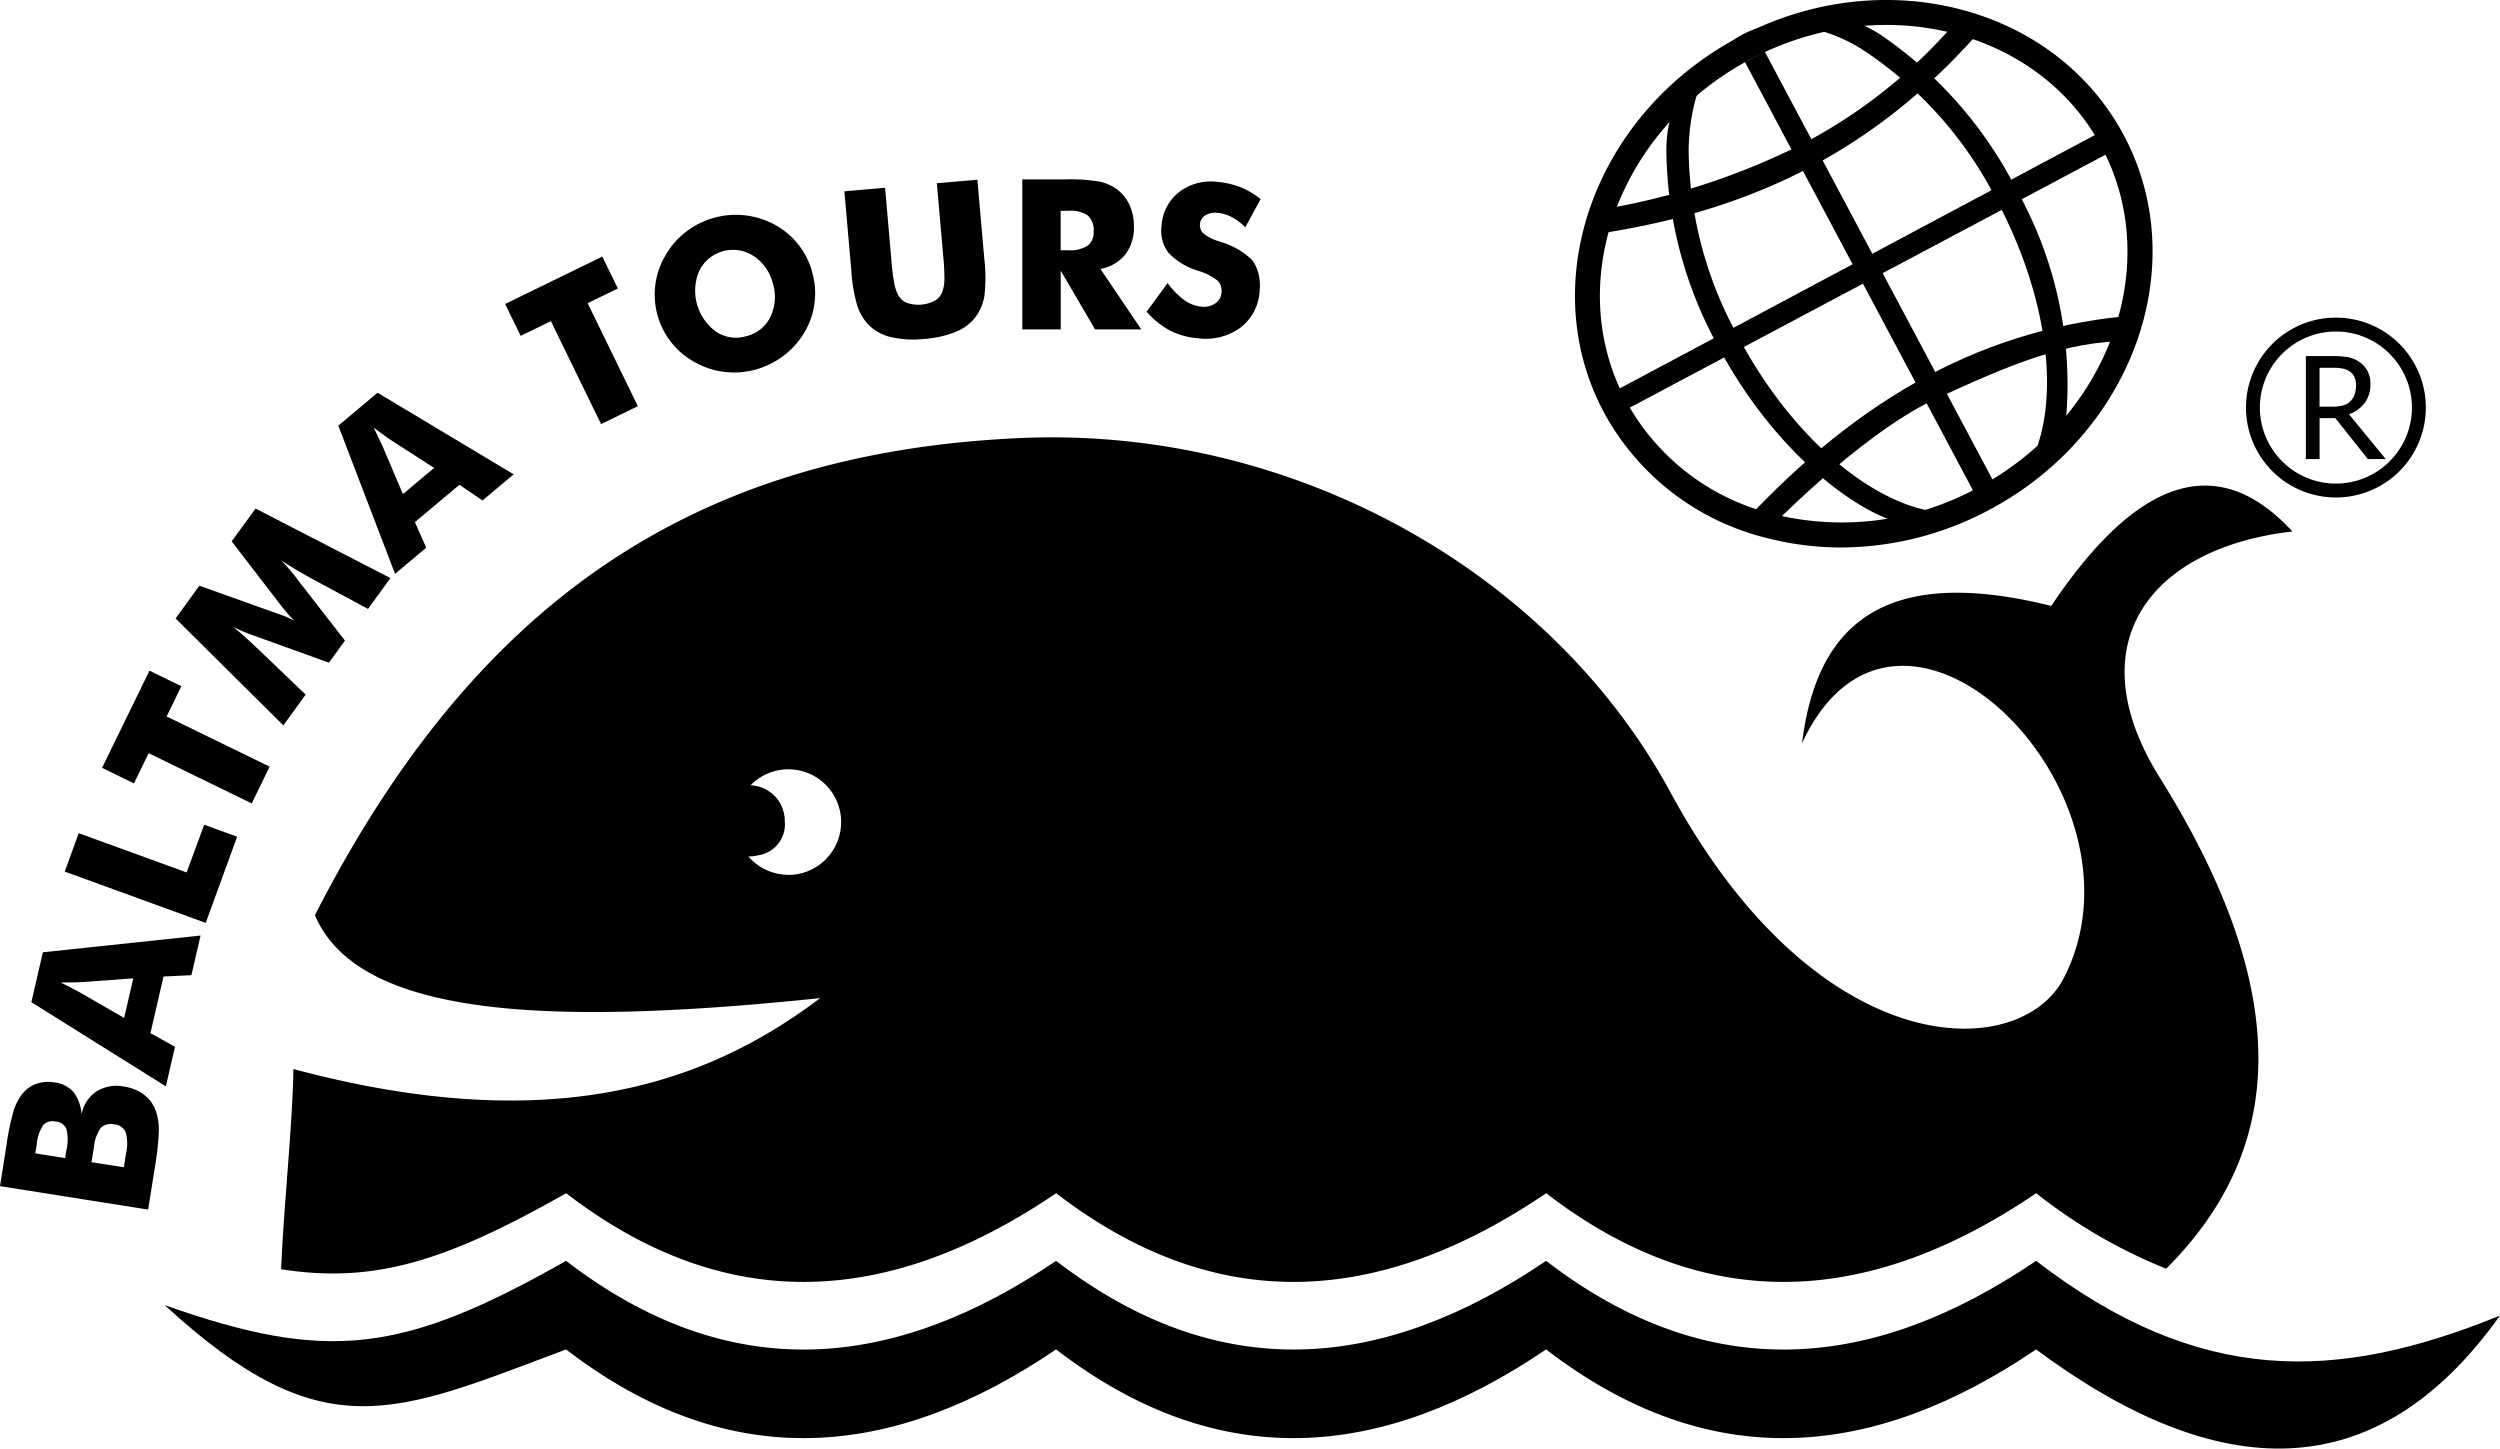 <svg xmlns="http://www.w3.org/2000/svg"  viewBox="0 0 101.943 59.069">
  <g id="Group_5018" data-name="Group 5018" transform="translate(-336.573 -58.169)">
    <path id="Path_3139" data-name="Path 3139" d="M399.618,109.583c6.66,5.119,13.32,4.517,19.981,0,6.66,5.119,12.257,4.942,18.917,2.231-5.071,7.117-11.535,6.861-18.917,1.381-6.661,4.516-13.321,5.119-19.981,0-6.661,4.516-13.321,5.119-19.981,0-6.661,4.516-13.321,5.119-19.981,0-7.035,2.638-9.9,4.135-16.367-1.806,6.66,2.356,9.706,1.966,16.367-1.806,6.66,5.119,13.32,4.517,19.981,0C386.3,114.7,392.957,114.1,399.618,109.583Z" fill="inherit" fill-rule="evenodd"/>
    <g id="Group_5011" data-name="Group 5011">
      <path id="Path_3140" data-name="Path 3140" d="M379.314,110.65l.606,0c-.094-.07-.189-.141-.283-.214C379.529,110.507,379.422,110.579,379.314,110.65Z" fill="inherit"/>
      <path id="Path_3141" data-name="Path 3141" d="M399.374,110.6h.458l-.214-.162Z" fill="inherit"/>
      <path id="Path_3142" data-name="Path 3142" d="M358.94,110.7l1.07,0q-.177-.13-.354-.267Z" fill="inherit"/>
      <path id="Path_3143" data-name="Path 3143" d="M419.434,110.544h.314l-.149-.109Z" fill="inherit"/>
      <path id="Path_3144" data-name="Path 3144" d="M430.052,79.841q-4.517-4.9-9.834,3.036c-7-1.746-9.586.923-10.164,5.6,3.95-8.512,14.54,2.07,10.673,9.577-1.782,3.46-10.01,3.552-16.039-7.58-4.893-9.034-15.456-14.943-26.534-14.442-13.291.6-22.207,6.676-28.74,19.457,1.8,4.22,9.7,4.511,20.6,3.381-4.867,3.689-11.258,5.622-21.477,2.891-.037,2.331-.4,5.638-.5,8.164,3.823.6,6.76-.346,11.623-3.1,6.66,5.119,13.32,4.516,19.981,0,6.66,5.119,13.32,4.516,19.981,0,6.66,5.119,13.32,4.516,19.981,0a21.445,21.445,0,0,0,5.3,3.079c4.781-4.775,5.333-11.074-.263-20.031C421.24,84.435,424.235,80.509,430.052,79.841Zm-61.331,14a2.151,2.151,0,1,1,2.151-2.151A2.155,2.155,0,0,1,368.721,93.846Z" fill="inherit"/>
    </g>
    <g id="Group_5012" data-name="Group 5012">
      <path id="Path_3145" data-name="Path 3145" d="M367.493,92.937c.535,0,.972-.582.972-1.3s-.437-1.3-.972-1.3-.973.583-.973,1.3S366.957,92.937,367.493,92.937Z" fill="inherit" fill-rule="evenodd"/>
      <path id="Path_3146" data-name="Path 3146" d="M367.492,93.045a1.452,1.452,0,1,1,1.081-1.4A1.276,1.276,0,0,1,367.492,93.045Zm0-2.592c-.476,0-.864.533-.864,1.188s.388,1.188.864,1.188.865-.533.865-1.188S367.969,90.453,367.492,90.453Z" fill="inherit"/>
    </g>
    <g id="Group_5021" data-name="Group 5021" transform="translate(400.779 57.621)">
      <path id="Path_3147" data-name="Path 3147" d="M415.115,79.706a6.916,6.916,0,0,1-1.768-.274c-1.848-.687-4.843-3.079-6.923-6.987a16.858,16.858,0,0,1-2.145-8.149c.072-2.621,1.6-3.3,3.265-4.182h0c1.664-.887,3.225-1.857,5.441-.455a16.868,16.868,0,0,1,5.567,6.327,16.17,16.17,0,0,1,2.031,9.275,5.254,5.254,0,0,1-2.031,2.616C417.924,78.21,415.847,79.706,415.115,79.706Zm-6.053-20.443a3.5,3.5,0,0,0-1.664.4h0c-1.362.726-2.147,2.38-2.21,4.659a15.964,15.964,0,0,0,2.038,7.7c2.806,5.268,7.449,8.3,10.349,6.752s2.977-7.087.172-12.355a15.959,15.959,0,0,0-5.25-5.987A6.582,6.582,0,0,0,409.063,59.264Z" transform="translate(-400.536 -57.714)" fill="inherit"/>
      <path id="Path_3155" data-name="Path 3155" d="M.714.017,24.127,0V.911L.843.9Z" transform="matrix(0.883, -0.47, 0.47, 0.883, 0.449, 17.109)" fill="inherit"/>
      <rect id="Rectangle_3084" data-name="Rectangle 3084" width="0.911" height="20.576" transform="matrix(0.883, -0.47, 0.47, 0.883, 6.948, 3.076)" fill="inherit"/>
      <path id="Path_3148" data-name="Path 3148" d="M401.226,67.83l-.144-.771.144-.223a1.425,1.425,0,0,0,.187,0,28.662,28.662,0,0,0,8.386-2.707,21.182,21.182,0,0,0,6.547-5.325l.911.469C413.255,63.91,408.415,66.8,401.226,67.83Z" transform="translate(-400.498 -57.715)" fill="inherit"/>
      <path id="Path_3149" data-name="Path 3149" d="M408.408,80.05l-.979-.321c4.816-5.2,9.95-8.016,16.078-8.485l-.288,1.047c-2.679.015-4.875.961-8,2.4C412.131,76.17,408.408,80.05,408.408,80.05Z" transform="translate(-400.565 -57.844)" fill="inherit"/>
      <path id="Path_3151" data-name="Path 3151" d="M411.648,80.493a12.016,12.016,0,0,1-2.923-.359,10.358,10.358,0,0,1-6.755-5.16c-2.827-5.309-.371-12.16,5.474-15.274h0c5.847-3.113,12.9-1.327,15.73,3.981s.37,12.16-5.475,15.273A12.885,12.885,0,0,1,411.648,80.493ZM407.923,60.6c-5.35,2.85-7.618,9.084-5.055,13.9a9.355,9.355,0,0,0,6.1,4.652,11.574,11.574,0,0,0,8.247-1.091c5.351-2.85,7.618-9.084,5.055-13.9s-9-6.411-14.352-3.56Z" transform="translate(-400.779 -57.621)" fill="inherit"/>
    </g>
    <path id="Path_3152" data-name="Path 3152" d="M339.229,105.393l.052-.329a1.835,1.835,0,0,0,0-.86.5.5,0,0,0-.429-.3.532.532,0,0,0-.514.137,1.7,1.7,0,0,0-.269.805l-.056.354,1.217.193Zm3.385,2.1-6.041-.956.262-1.655a10.476,10.476,0,0,1,.293-1.42,2.2,2.2,0,0,1,.337-.664,1.3,1.3,0,0,1,.578-.429,1.464,1.464,0,0,1,.748-.062,1.221,1.221,0,0,1,.778.392,1.679,1.679,0,0,1,.329.907,1.453,1.453,0,0,1,.61-.934,1.567,1.567,0,0,1,1.133-.193,1.741,1.741,0,0,1,.817.339,1.427,1.427,0,0,1,.477.675,2.413,2.413,0,0,1,.114.8,11.234,11.234,0,0,1-.165,1.5l-.27,1.7Zm-.992-1.722.092-.577a1.738,1.738,0,0,0-.016-.853.53.53,0,0,0-.449-.321.6.6,0,0,0-.566.139,1.612,1.612,0,0,0-.281.8l-.1.6,1.316.208Zm.013-6.092.373-1.616-2.107.154c-.064,0-.165.008-.306.009s-.321.006-.542.008c.139.069.27.135.395.2s.244.128.359.19l1.828,1.053Zm1.7,2.791.373-1.616-1-.557.533-2.308,1.137-.055.373-1.616L338.321,97l-.469,2.035,5.485,3.433Zm1.626-6.668-5.748-2.092.57-1.566,4.4,1.6L344.9,91.8l1.342.489L344.963,95.8Zm1.874-4.873-4.2-2.047-.6,1.232-1.3-.634,1.933-3.963,1.3.635-.6,1.232,4.2,2.047-.731,1.5Zm5.658-9.188-5.5-2.835-.973,1.338,2,2.6c.12.152.225.28.313.382a2.821,2.821,0,0,0,.257.263,3.956,3.956,0,0,0-.682-.292c-.049-.017-.086-.029-.106-.038l-3.1-1.106-.969,1.335,4.393,4.359.911-1.254-1.928-1.845c-.166-.158-.332-.312-.5-.465s-.344-.3-.521-.451a6.645,6.645,0,0,0,.915.382c.079.03.137.052.175.065l2.808,1.012.653-.9-1.831-2.357-.113-.15a7.446,7.446,0,0,0-.649-.755c.228.145.441.277.639.393s.379.221.544.312L351.579,83l.916-1.261Zm.51-3.425,1.271-1.066L352.5,76.106c-.054-.035-.137-.093-.25-.177s-.26-.189-.438-.32c.069.139.134.271.194.4s.118.249.172.368l.826,1.941Zm-.32,3.253-2.315-6.043,1.6-1.342,5.551,3.327-1.271,1.066-.941-.64-1.815,1.522.461,1.044-1.271,1.066Zm8.4-6.106,1.5-.731-2.047-4.2,1.231-.6-.634-1.3-3.962,1.933.634,1.3,1.232-.6,2.047,4.2Zm8.6-6.221a3.112,3.112,0,0,1-.286,2.443,3.342,3.342,0,0,1-.836.963,3.34,3.34,0,0,1-2.408.691,3.215,3.215,0,0,1-1.206-.378,3.1,3.1,0,0,1-.975-.8A3.136,3.136,0,0,1,363.7,68.6a3.208,3.208,0,0,1,.823-.96,3.328,3.328,0,0,1,3.627-.317,3.13,3.13,0,0,1,1.537,1.92Zm-2.645,2.628a1.47,1.47,0,0,0,.962-.805,1.876,1.876,0,0,0,.081-1.363,1.857,1.857,0,0,0-.8-1.107,1.532,1.532,0,0,0-2.2.629,2.065,2.065,0,0,0,.7,2.477,1.464,1.464,0,0,0,1.248.169Zm3.97-5.9,1.656-.145.259,2.964a9.422,9.422,0,0,0,.115.936,1.752,1.752,0,0,0,.156.466.692.692,0,0,0,.363.328,1.438,1.438,0,0,0,1.155-.1.715.715,0,0,0,.3-.386,1.781,1.781,0,0,0,.072-.486,9.2,9.2,0,0,0-.05-.942l-.036-.416-.223-2.548,1.653-.144.282,3.222a6.6,6.6,0,0,1,.008,1.49,2,2,0,0,1-.337.849,1.888,1.888,0,0,1-.808.631,4.156,4.156,0,0,1-1.307.3,4.112,4.112,0,0,1-1.342-.069,1.912,1.912,0,0,1-.908-.48,2.041,2.041,0,0,1-.478-.778,6.528,6.528,0,0,1-.251-1.469l-.056-.633-.226-2.589ZM378.26,71.6V65.484H380a7.313,7.313,0,0,1,1.426.094,1.866,1.866,0,0,1,.7.315,1.662,1.662,0,0,1,.508.639,2.048,2.048,0,0,1,.177.858,1.822,1.822,0,0,1-.348,1.155,1.7,1.7,0,0,1-1.017.59L383.11,71.6h-1.884l-1.4-2.395V71.6Zm1.563-3.226h.31a1.333,1.333,0,0,0,.787-.184.672.672,0,0,0,.248-.576.812.812,0,0,0-.232-.655,1.224,1.224,0,0,0-.779-.194h-.334v1.609Zm4.363,1.337a3.018,3.018,0,0,0,.677.692,1.431,1.431,0,0,0,.7.272.829.829,0,0,0,.563-.132.563.563,0,0,0,.254-.434.594.594,0,0,0-.144-.485,2.374,2.374,0,0,0-.808-.413,2.747,2.747,0,0,1-1.211-.738,1.473,1.473,0,0,1-.278-1.094,1.879,1.879,0,0,1,.71-1.375,2.127,2.127,0,0,1,1.564-.419,3.38,3.38,0,0,1,.945.219,3.122,3.122,0,0,1,.819.485l-.625,1.149a2.2,2.2,0,0,0-.549-.415,1.545,1.545,0,0,0-.577-.174.782.782,0,0,0-.5.1.443.443,0,0,0-.22.351.453.453,0,0,0,.133.381,1.783,1.783,0,0,0,.611.319l.073.027a3.105,3.105,0,0,1,1.283.72,1.506,1.506,0,0,1,.282.569,2.053,2.053,0,0,1,.051.705,2.028,2.028,0,0,1-.772,1.5,2.406,2.406,0,0,1-1.75.441,3.034,3.034,0,0,1-1.14-.317,3.333,3.333,0,0,1-.947-.767Z" fill="inherit" fill-rule="evenodd"/>
    <g id="Group_5017" data-name="Group 5017">
      <path id="Path_3153" data-name="Path 3153" d="M431.825,71.121a3.667,3.667,0,1,1-2.593,1.074,3.654,3.654,0,0,1,2.593-1.074Zm2.192,1.475a3.1,3.1,0,1,0,.908,2.192A3.09,3.09,0,0,0,434.017,72.6Z" fill="inherit"/>
      <path id="Path_3154" data-name="Path 3154" d="M433.853,76.889h-.725L431.8,75.218h-.641v1.671H430.6v-4.2h1.083a3.932,3.932,0,0,1,.606.039,1.207,1.207,0,0,1,.465.183,1.062,1.062,0,0,1,.348.364,1.092,1.092,0,0,1,.129.554,1.246,1.246,0,0,1-.234.773,1.381,1.381,0,0,1-.638.46l1.5,1.829Zm-1.208-3.019a.77.77,0,0,0-.065-.327.563.563,0,0,0-.2-.233.774.774,0,0,0-.276-.111,1.975,1.975,0,0,0-.393-.033h-.554v1.587h.492a2.028,2.028,0,0,0,.432-.042.669.669,0,0,0,.328-.176.724.724,0,0,0,.179-.282A1.138,1.138,0,0,0,432.645,73.87Z" fill="inherit"/>
    </g>
  </g>
</svg>
